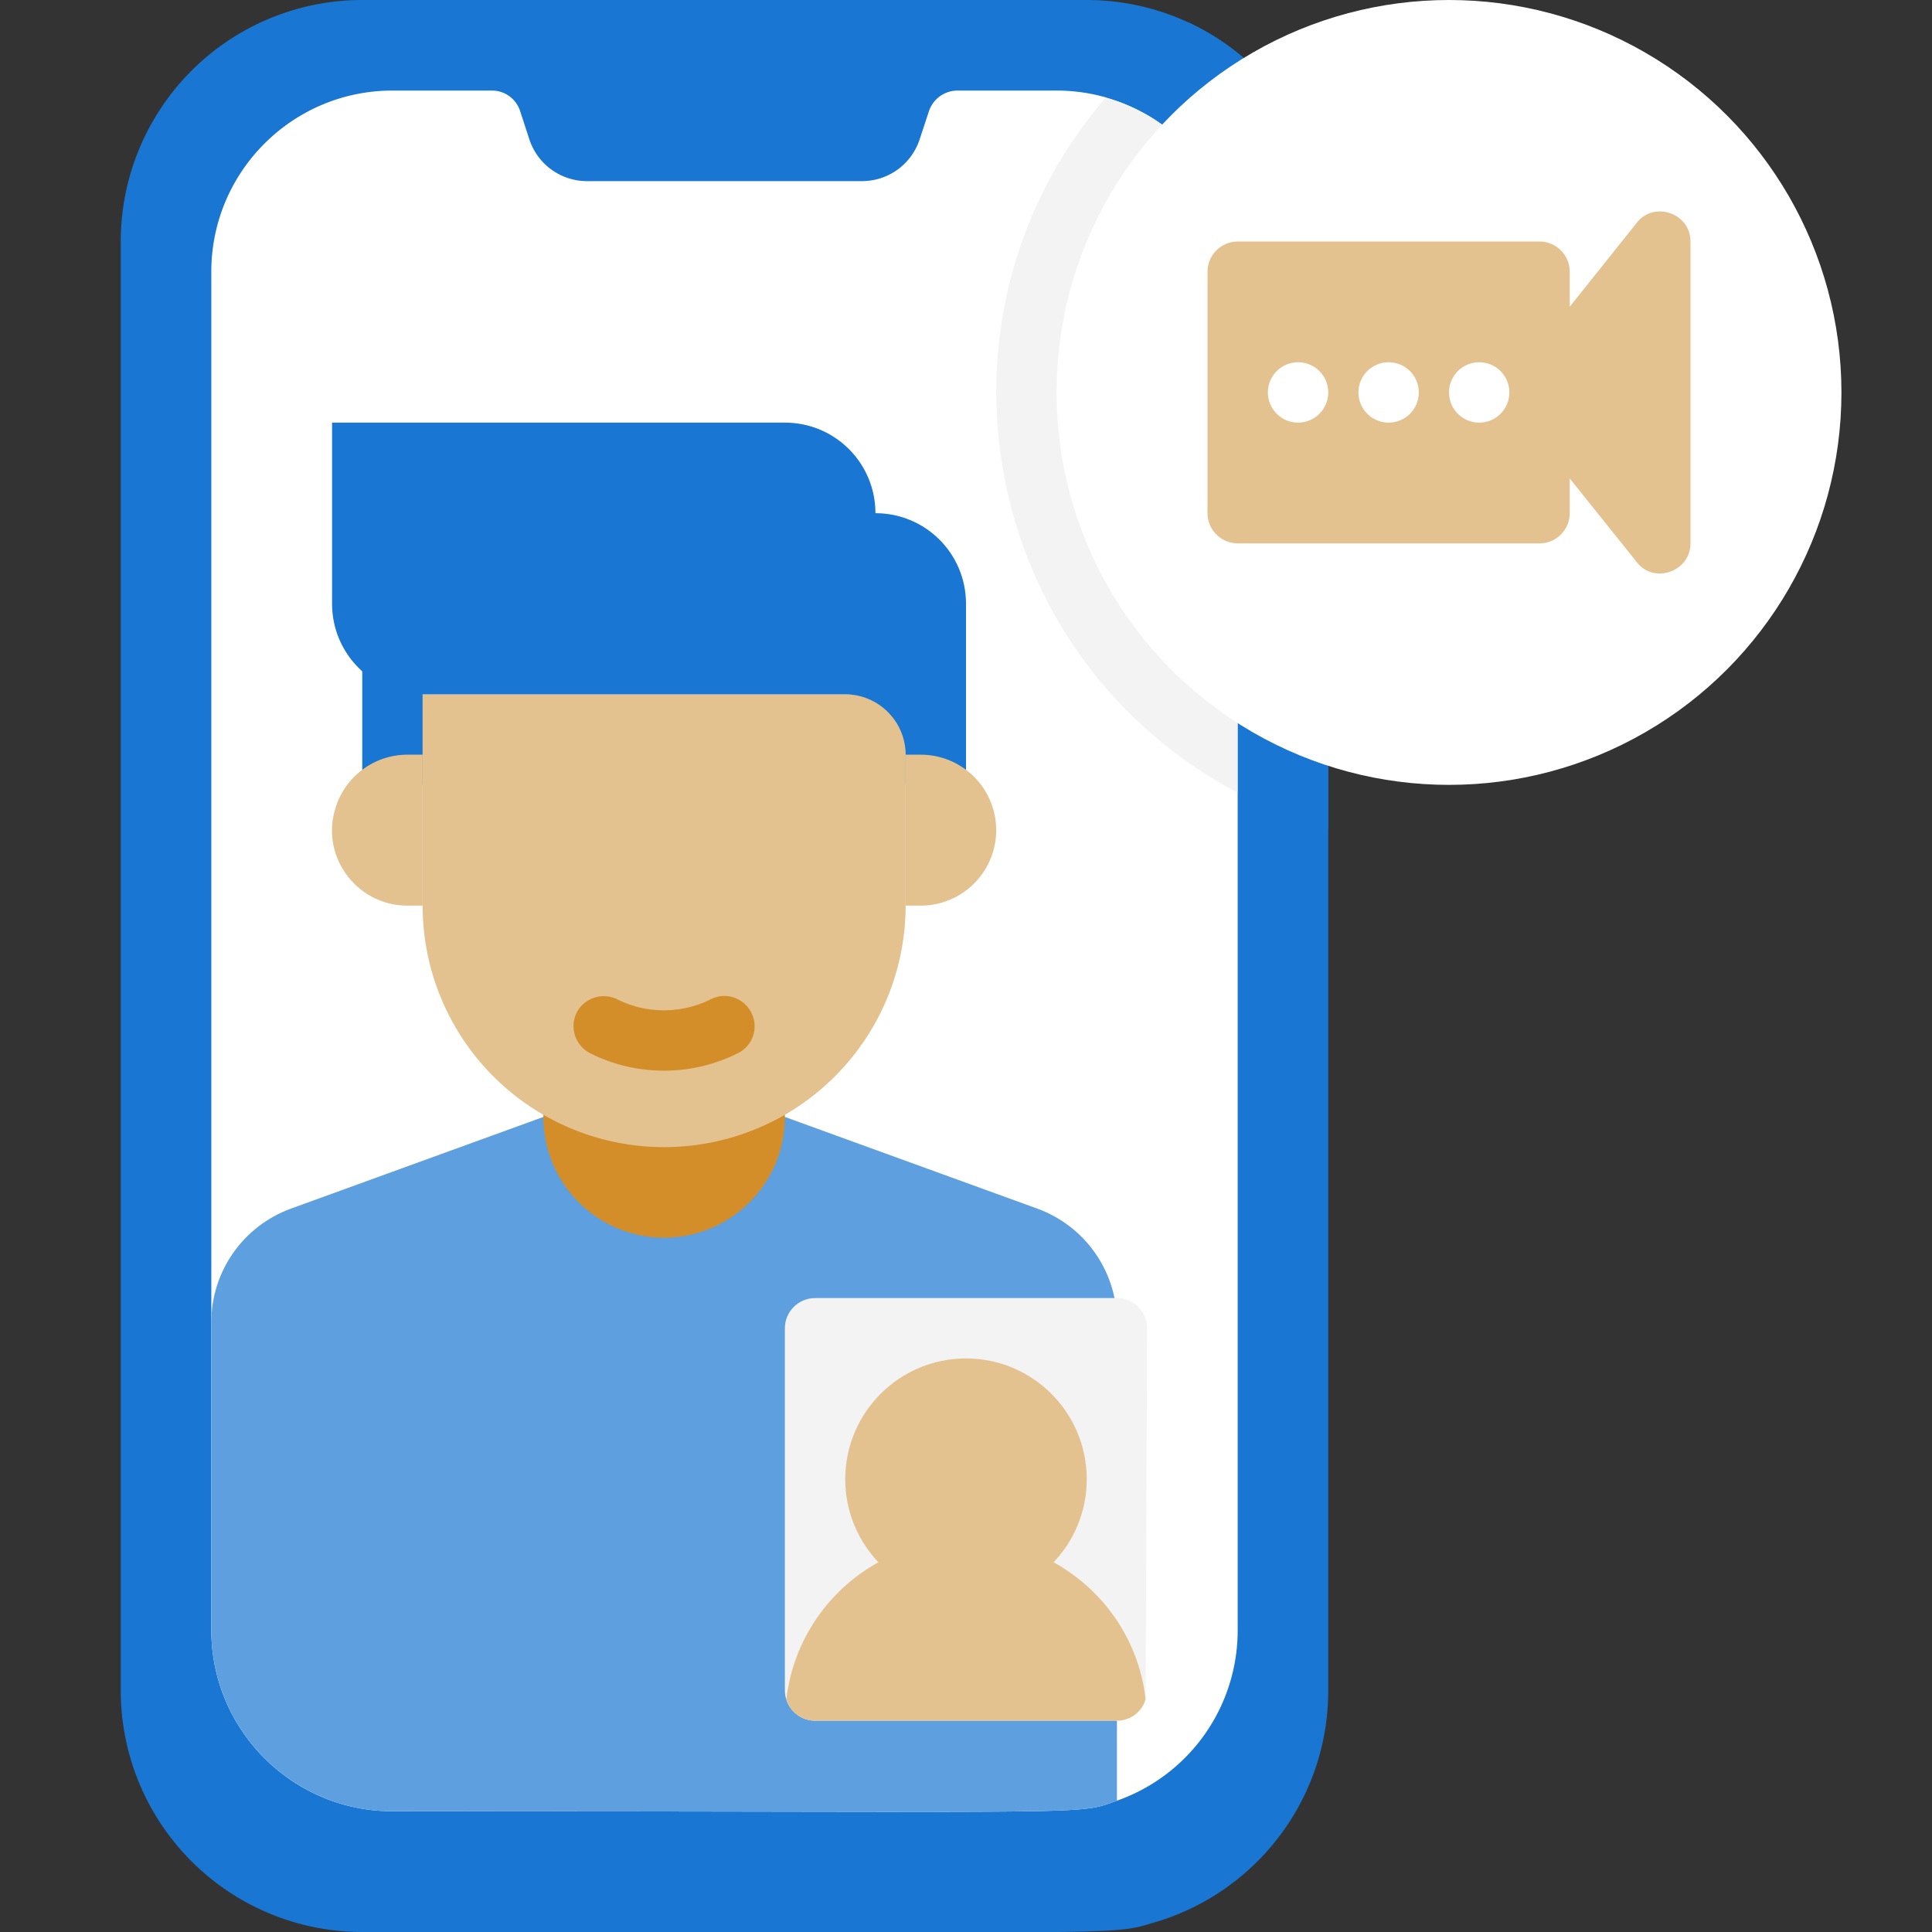 <svg xmlns="http://www.w3.org/2000/svg" viewBox="0 0 64 64" xmlns:v="https://vecta.io/nano"><rect x="0" y="0" width="64" height="64" fill="#333333" stroke="none"/><path d="M44 8v48c0 3.64-2.43 6.71-5.75 7.68-1.52.45-.39.32-26.25.32a8 8 0 0 1-8-8V8a8 8 0 0 1 8-8h24a8 8 0 0 1 8 8z" fill="#1976d2"/><path d="M41 9v45a5.98 5.98 0 0 1-4 5.65c-1.36.49-.28.35-24 .35-3.31 0-6-2.69-6-6V9c0-3.31 2.69-6 6-6h3.29a.98.98 0 0 1 .94.68l.31.95A2.01 2.01 0 0 0 19.44 6h9.12a2.01 2.01 0 0 0 1.9-1.37l.31-.94a1 1 0 0 1 .95-.69H35c3.28 0 6 2.66 6 6z" fill="#fff"/><path d="M37 43.8v15.85c-1.36.49-.28.35-24 .35-3.31 0-6-2.69-6-6V43.8c0-1.68 1.05-3.18 2.63-3.76L18 37h8l8.37 3.04c1.58.58 2.63 2.08 2.63 3.76z" fill="#5e9fdf"/><path d="M22 41a4 4 0 0 1-4-4v-2h8v2a4 4 0 0 1-4 4z" fill="#d38e2a"/><path d="M22 38a8 8 0 0 1-8-8v-7h16v7a8 8 0 0 1-8 8z" fill="#e4c290"/><g fill="#1976d2"><path d="M12 22h2v4h-2z"/><path d="M28,23H14c-1.66,0-3-1.34-3-3v-6h15c1.66,0,3,1.34,3,3,1.66,0,3,1.34,3,3v6h-2v-1c0-1.1-.9-2-2-2Z"/></g><path d="M14 25v5h-.5c-1.68 0-2.85-1.61-2.41-3.15.28-1.06 1.25-1.85 2.41-1.85h.5zm16.5 5H30v-5h.5a2.5 2.5 0 1 1 0 5z" fill="#e4c290"/><path d="M19.55 34.89a1.01 1.01 0 0 1-.45-1.34 1.01 1.01 0 0 1 1.34-.45c.97.49 2.13.49 3.11 0 .49-.25 1.09-.05 1.34.45a.99.99 0 0 1-.45 1.34c-1.53.77-3.36.77-4.89 0z" fill="#d38e2a"/><path d="M38 44l-.05 12.28c-.11.42-.5.72-.95.72H27c-.57 0-1-.47-1-1V44c0-.55.45-1 1-1h10c.55 0 1 .45 1 1z" fill="#f3f3f3"/><g fill="#e4c290"><circle cx="32" cy="49" r="4"/><path d="M37.95 56.28c-.11.42-.5.72-.95.72H27c-.45 0-.84-.3-.95-.72.23-1.95 1.4-3.62 3.05-4.53 3.71-2.07 8.35.32 8.85 4.53z"/></g><path d="M44 8v19.46a14.8 14.8 0 0 1-3-1.2V9a5.99 5.99 0 0 0-4.37-5.77A14.67 14.67 0 0 1 39.36.74C42.1 2.01 44 4.78 44 8z" fill="#1976d2"/><path d="M41 9v17.26c-8.54-4.53-10.63-15.74-4.37-23.03A5.99 5.99 0 0 1 41 9z" fill="#f3f3f3"/><circle cx="48" cy="13" r="13" fill="#fff"/><path d="M56 8v10c0 .94-1.22 1.36-1.78.62L52 15.85V17c0 .55-.45 1-1 1H41c-.55 0-1-.45-1-1V9c0-.55.45-1 1-1h10c.55 0 1 .45 1 1v1.16l2.22-2.78C54.78 6.65 56 7.05 56 8z" fill="#e4c290"/><g fill="#fff"><circle cx="43" cy="13" r="1"/><circle cx="46" cy="13" r="1"/><circle cx="49" cy="13" r="1"/></g></svg>
